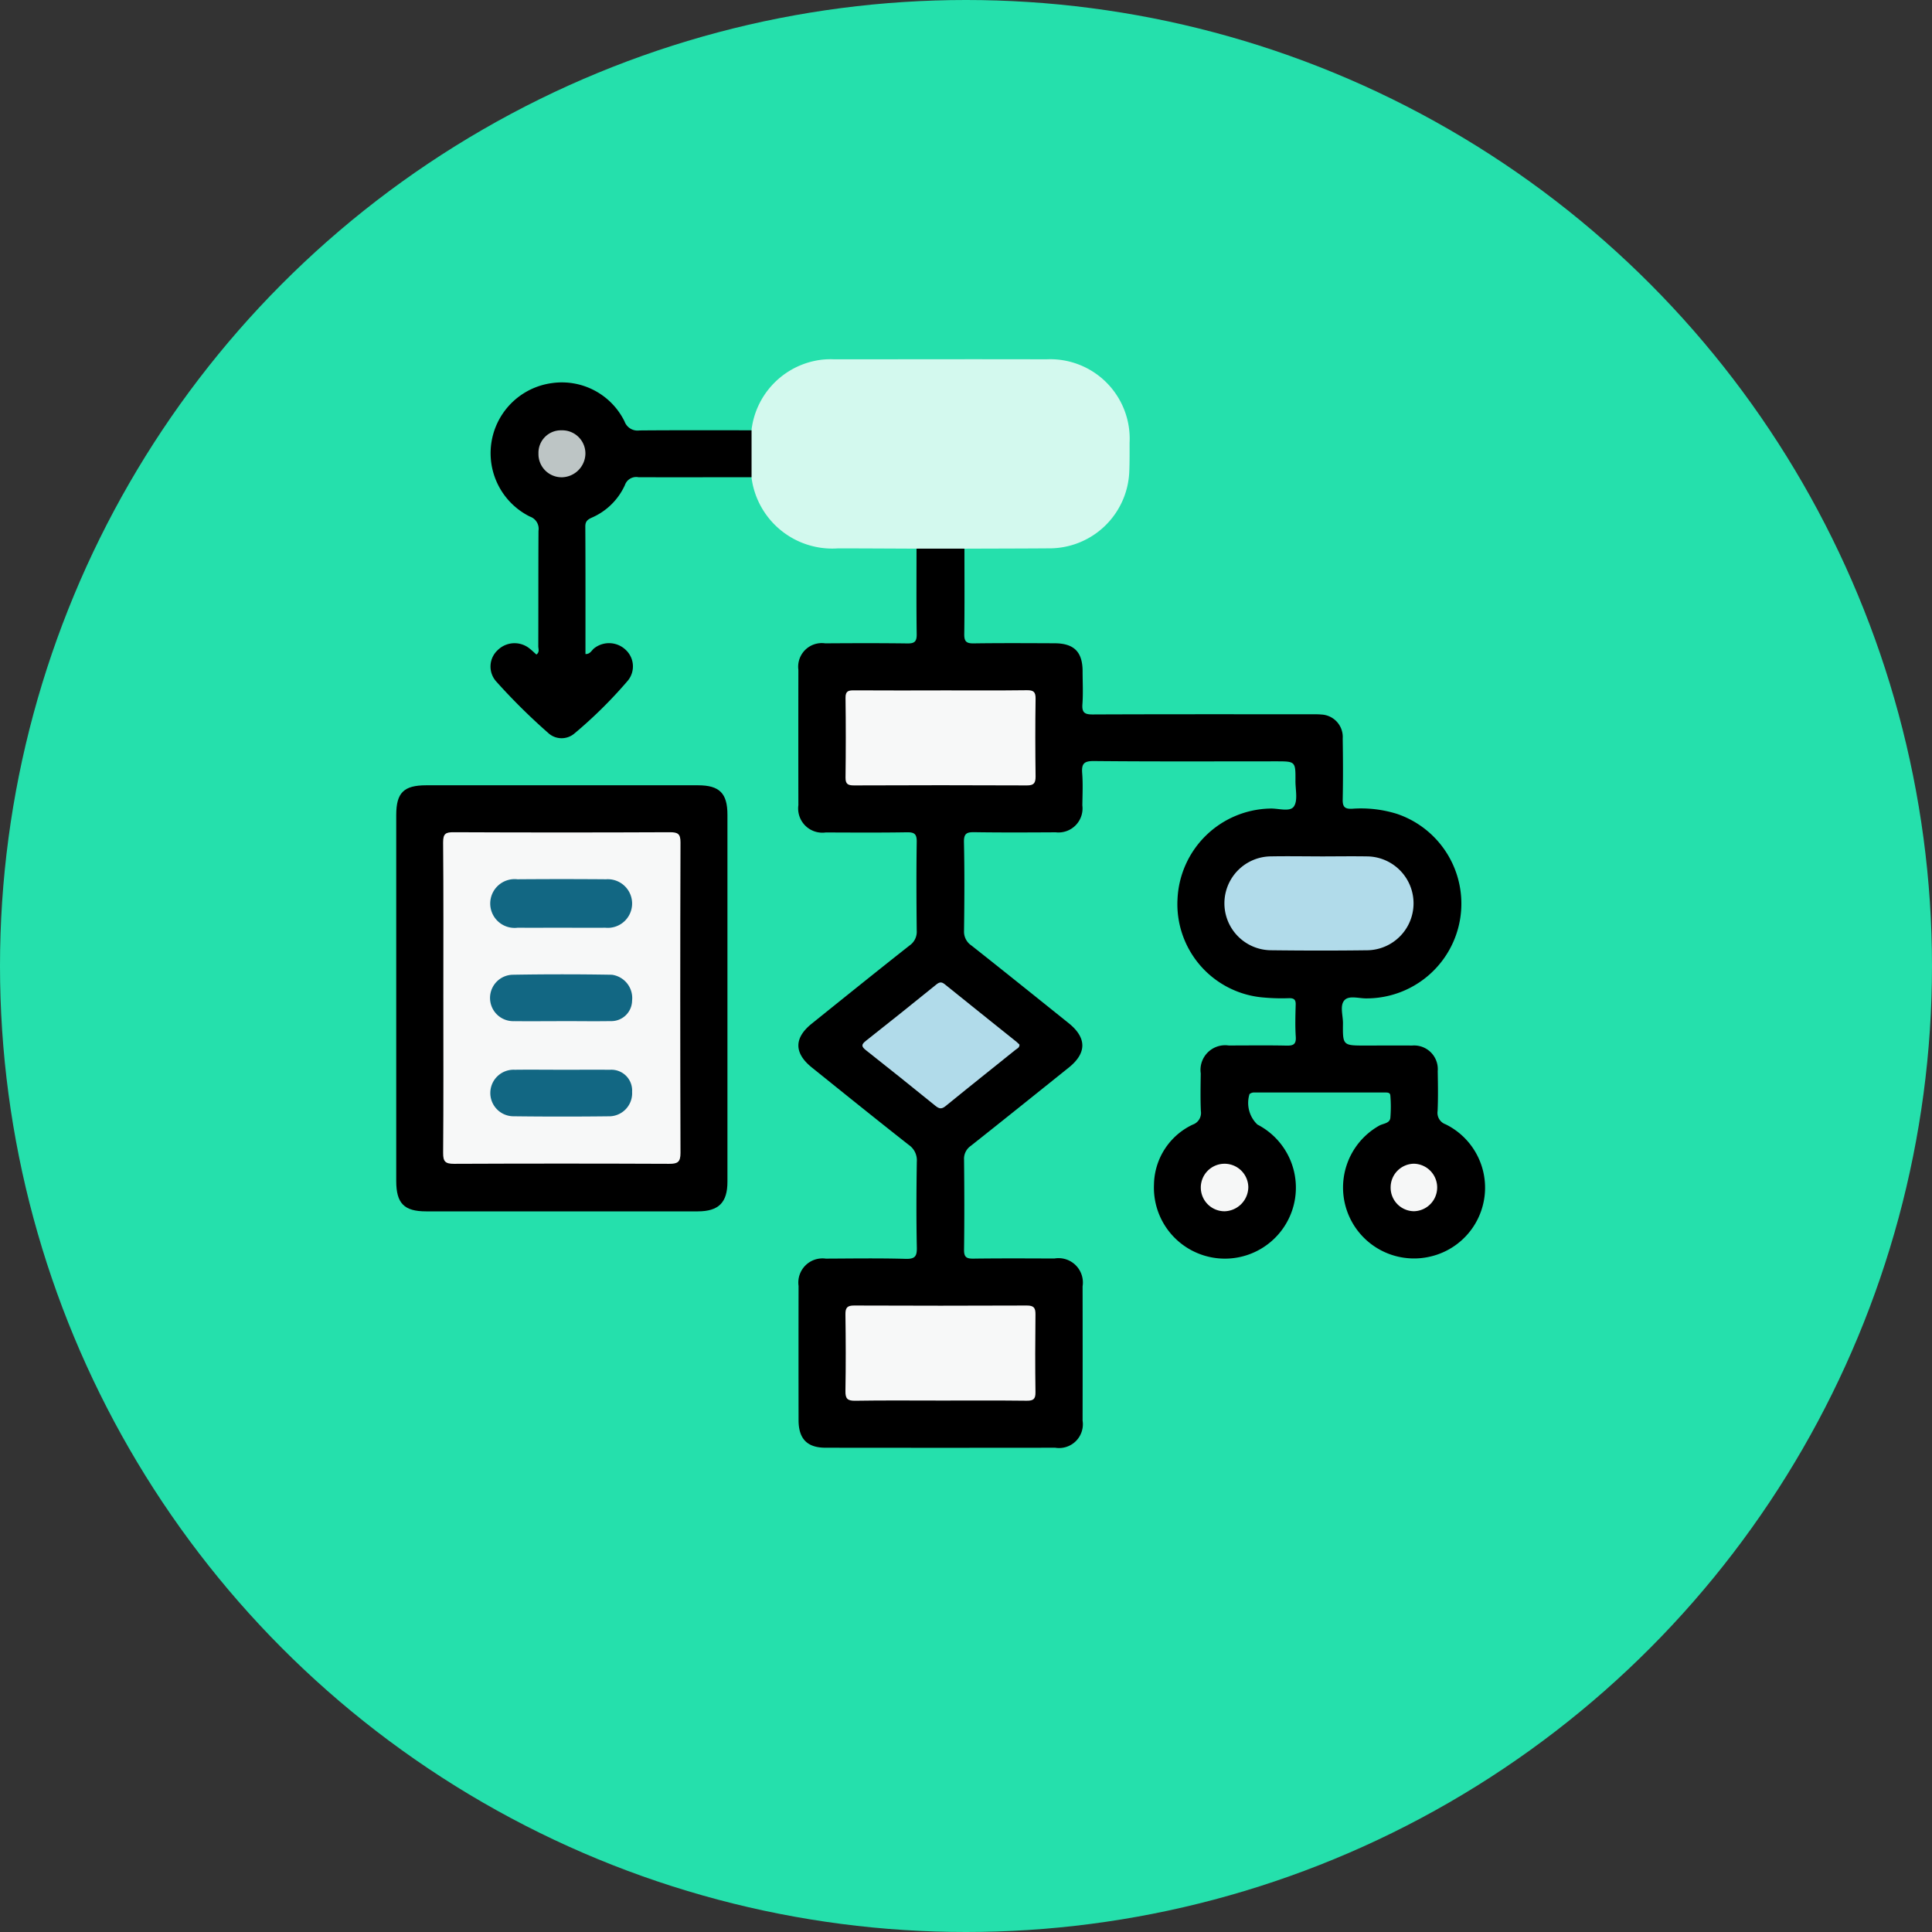 <svg xmlns="http://www.w3.org/2000/svg" xmlns:xlink="http://www.w3.org/1999/xlink" width="121" height="121" viewBox="0 0 121 121">
  <rect x="0" y="0" width="121" height="121" fill="#333333" stroke="none"/>
  <defs>
    <clipPath id="clip-path">
      <rect id="Rectángulo_45992" data-name="Rectángulo 45992" width="68.185" height="68.176" fill="none"/>
    </clipPath>
  </defs>
  <g id="Grupo_154617" data-name="Grupo 154617" transform="translate(-285 -3416.344)">
    <circle id="Elipse_4864" data-name="Elipse 4864" cx="60.5" cy="60.5" r="60.5" transform="translate(285 3416.344)" fill="#25e0ac"/>
    <g id="Grupo_154324" data-name="Grupo 154324" transform="translate(15 -948.156)">
      <rect id="Rectángulo_35900" data-name="Rectángulo 35900" width="80" height="80" transform="translate(287 4382)" fill="none"/>
      <g id="Grupo_154322" data-name="Grupo 154322" transform="translate(294.816 4386.995)">
        <g id="Grupo_154322-2" data-name="Grupo 154322" clip-path="url(#clip-path)">
          <path id="Trazado_196415" data-name="Trazado 196415" d="M52.3,19.554c0,1.784.015,3.568-.011,5.351-.007.465.134.589.587.583,1.691-.024,3.382-.014,5.074-.007,1.21.005,1.742.537,1.75,1.731,0,.695.04,1.393-.011,2.084-.04.54.152.646.659.643,4.54-.02,9.081-.012,13.621-.011.231,0,.465-.006.695.016a1.405,1.405,0,0,1,1.327,1.5c.02,1.274.026,2.549,0,3.822-.011.464.135.6.589.579a7.551,7.551,0,0,1,2.81.321,5.934,5.934,0,0,1-1.857,11.555c-.483.02-1.107-.2-1.412.094-.335.33-.108.968-.114,1.47-.017,1.39-.006,1.39,1.41,1.39.973,0,1.946-.01,2.919,0a1.483,1.483,0,0,1,1.606,1.6c.014.834.029,1.669-.008,2.5a.762.762,0,0,0,.507.835,4.426,4.426,0,0,1-1.05,8.3,4.444,4.444,0,0,1-3.108-8.221c.246-.138.653-.132.693-.487a8.548,8.548,0,0,0,0-1.387c-.011-.227-.225-.195-.381-.2q-4.066,0-8.131,0a.45.45,0,0,0-.31.1,1.871,1.871,0,0,0,.494,1.907,4.446,4.446,0,1,1-6.477,3.756A4.223,4.223,0,0,1,66.6,55.626a.773.773,0,0,0,.508-.843c-.035-.786-.018-1.574-.008-2.362a1.546,1.546,0,0,1,1.751-1.75c1.2,0,2.409-.018,3.613.008.43.01.62-.074.587-.557-.044-.668-.023-1.343-.005-2.014.008-.3-.1-.4-.4-.4a12.5,12.5,0,0,1-1.6-.041,5.867,5.867,0,0,1-5.4-6.186,5.935,5.935,0,0,1,5.767-5.648c.523-.029,1.257.232,1.514-.123.268-.371.1-1.063.105-1.614.007-1.221,0-1.221-1.222-1.221-3.8,0-7.6.019-11.4-.018-.64-.006-.78.181-.735.767.052.668.018,1.343.01,2.014a1.506,1.506,0,0,1-1.669,1.682c-1.691.009-3.383.019-5.073-.007-.479-.008-.685.059-.673.622.041,1.853.029,3.707.005,5.559a1.04,1.04,0,0,0,.469.919c2.035,1.607,4.055,3.233,6.078,4.855,1.146.919,1.149,1.876.01,2.789-2.041,1.636-4.08,3.276-6.132,4.9a.982.982,0,0,0-.424.87c.02,1.876.025,3.753,0,5.629-.007.472.149.57.587.564,1.691-.023,3.382-.013,5.073-.008A1.526,1.526,0,0,1,59.7,65.754q.007,4.2,0,8.409a1.49,1.49,0,0,1-1.714,1.7q-7.193.009-14.386,0c-1.15,0-1.686-.558-1.688-1.721q-.007-4.2,0-8.409a1.513,1.513,0,0,1,1.706-1.713c1.668-.007,3.336-.034,5,.014.607.017.715-.179.7-.735-.037-1.783-.028-3.567,0-5.351a1.165,1.165,0,0,0-.5-1.047c-2.038-1.6-4.057-3.23-6.078-4.855-1.117-.9-1.119-1.845-.007-2.739,2.039-1.639,4.076-3.281,6.131-4.9a1.04,1.04,0,0,0,.448-.929c-.02-1.853-.028-3.707,0-5.559.008-.506-.154-.607-.625-.6-1.69.028-3.382.016-5.073.01a1.516,1.516,0,0,1-1.714-1.707q-.007-4.239,0-8.478a1.479,1.479,0,0,1,1.68-1.659c1.714-.011,3.429-.017,5.143.006.453.007.594-.118.587-.583-.026-1.783-.011-3.567-.011-5.351a4.13,4.13,0,0,1,2.992,0" transform="translate(-16.714 -7.688)"/>
          <path id="Trazado_196416" data-name="Trazado 196416" d="M50.19,11.867H47.2c-1.636-.007-3.271-.016-4.908-.019A5.1,5.1,0,0,1,36.855,7.4a4.692,4.692,0,0,1,0-2.95A5.031,5.031,0,0,1,40.8.109a4.746,4.746,0,0,1,1.242-.1c4.422,0,8.845-.013,13.267,0a4.978,4.978,0,0,1,5.226,5.239c0,.578.006,1.158-.017,1.736a5.006,5.006,0,0,1-5.051,4.863c-1.759.013-3.518.014-5.278.021" transform="translate(-14.606 0)" fill="#d3f9ee"/>
          <path id="Trazado_196417" data-name="Trazado 196417" d="M0,57.719q0-5.73,0-11.46c0-1.4.468-1.865,1.88-1.866q8.508,0,17.016,0c1.35,0,1.847.5,1.847,1.842q0,11.494,0,22.989c0,1.3-.548,1.853-1.857,1.854q-8.508.005-17.016,0c-1.376,0-1.869-.5-1.87-1.9q0-5.73,0-11.46" transform="translate(0 -17.706)"/>
          <path id="Trazado_196418" data-name="Trazado 196418" d="M26.163,5.4q0,1.475,0,2.95c-2.362,0-4.725.011-7.087,0a.747.747,0,0,0-.843.488,4.04,4.04,0,0,1-2.082,2.047c-.248.114-.4.224-.4.546.016,2.66.009,5.32.009,7.993.305.017.39-.248.562-.372a1.51,1.51,0,0,1,1.968.12,1.411,1.411,0,0,1,.14,1.9,28.283,28.283,0,0,1-3.351,3.32,1.235,1.235,0,0,1-1.663-.034,38.046,38.046,0,0,1-3.254-3.225,1.4,1.4,0,0,1,.1-1.952,1.5,1.5,0,0,1,2.018-.085c.141.113.272.24.408.361.215-.155.117-.356.118-.522.007-2.409,0-4.817.013-7.226a.808.808,0,0,0-.534-.891,4.43,4.43,0,0,1,1.388-8.363,4.373,4.373,0,0,1,4.534,2.4.868.868,0,0,0,.944.566c2.339-.02,4.679-.01,7.018-.01" transform="translate(-3.909 -0.958)"/>
          <path id="Trazado_196419" data-name="Trazado 196419" d="M52.755,34.5c1.8,0,3.607.013,5.411-.01.427-.005.551.114.544.543-.025,1.618-.021,3.238,0,4.856,0,.409-.1.564-.539.563q-5.411-.024-10.822,0c-.361,0-.548-.06-.542-.486.021-1.665.023-3.33,0-4.995-.007-.44.191-.476.541-.473,1.8.012,3.607.005,5.411.005" transform="translate(-18.668 -13.757)" fill="#f7f8f8"/>
          <path id="Trazado_196420" data-name="Trazado 196420" d="M52.752,104.548c-1.781,0-3.562-.018-5.342.012-.494.008-.619-.14-.61-.62.029-1.595.023-3.191,0-4.786-.005-.417.109-.56.544-.558q5.411.023,10.822,0c.443,0,.541.158.536.564-.019,1.618-.023,3.238,0,4.856.007.432-.121.546-.546.542-1.8-.022-3.607-.01-5.411-.01" transform="translate(-18.667 -39.327)" fill="#f7f8f8"/>
          <path id="Trazado_196421" data-name="Trazado 196421" d="M92.277,51.8c1,0,1.991-.017,2.986,0a2.94,2.94,0,0,1,.019,5.878c-2.014.027-4.028.024-6.041,0a2.94,2.94,0,0,1-.019-5.88c1.018-.019,2.037,0,3.056,0" transform="translate(-34.423 -20.659)" fill="#b1dbea"/>
          <path id="Trazado_196422" data-name="Trazado 196422" d="M58.4,68.824c.008.2-.146.247-.247.328-1.46,1.176-2.929,2.34-4.381,3.526-.259.212-.412.165-.646-.025q-2.155-1.75-4.336-3.47c-.307-.241-.3-.364,0-.6,1.474-1.158,2.935-2.333,4.392-3.512.192-.156.326-.195.535-.026,1.493,1.208,3,2.405,4.494,3.607.07.057.133.123.189.175" transform="translate(-19.367 -25.899)" fill="#b1dbea"/>
          <path id="Trazado_196423" data-name="Trazado 196423" d="M85.313,86.8A1.488,1.488,0,1,1,86.8,85.276,1.528,1.528,0,0,1,85.313,86.8" transform="translate(-33.435 -33.434)" fill="#f6f7f7"/>
          <path id="Trazado_196424" data-name="Trazado 196424" d="M103.6,85.281a1.48,1.48,0,0,1,1.459-1.459,1.488,1.488,0,0,1,.011,2.975,1.476,1.476,0,0,1-1.47-1.516" transform="translate(-41.321 -33.434)" fill="#f6f7f7"/>
          <path id="Trazado_196425" data-name="Trazado 196425" d="M4.9,59.645c0-3.242.014-6.484-.014-9.726,0-.538.153-.637.656-.634q6.773.03,13.547,0c.5,0,.666.1.664.638q-.031,9.726,0,19.452c0,.572-.183.679-.706.677q-6.738-.029-13.477,0c-.545,0-.687-.138-.683-.683.026-3.242.013-6.484.013-9.726" transform="translate(-1.95 -19.658)" fill="#f7f8f8"/>
          <path id="Trazado_196426" data-name="Trazado 196426" d="M16.247,7.413a1.452,1.452,0,0,1,1.511,1.464,1.507,1.507,0,0,1-1.452,1.476,1.451,1.451,0,0,1-1.488-1.487,1.408,1.408,0,0,1,1.43-1.454" transform="translate(-5.91 -2.957)" fill="#bdc5c5"/>
          <path id="Trazado_196427" data-name="Trazado 196427" d="M14.3,57.211c-.925,0-1.849.011-2.773,0a1.528,1.528,0,1,1-.028-3.032q2.773-.023,5.546,0a1.523,1.523,0,1,1-.041,3.034c-.9.01-1.8,0-2.7,0" transform="translate(-3.908 -21.605)" fill="#126783"/>
          <path id="Trazado_196428" data-name="Trazado 196428" d="M14.272,67.02c-.993,0-1.987.011-2.98,0a1.454,1.454,0,0,1-.115-2.906q3.117-.054,6.237,0a1.474,1.474,0,0,1,1.263,1.627,1.3,1.3,0,0,1-1.355,1.276c-1.017.017-2.033,0-3.05,0" transform="translate(-3.906 -25.561)" fill="#126783"/>
          <path id="Trazado_196429" data-name="Trazado 196429" d="M14.307,74.032c.992,0,1.986-.011,2.979,0a1.3,1.3,0,0,1,1.392,1.38,1.445,1.445,0,0,1-1.368,1.532q-3.014.036-6.029,0a1.458,1.458,0,1,1,.047-2.914c.993-.012,1.986,0,2.98,0" transform="translate(-3.906 -29.527)" fill="#126783"/>
        </g>
      </g>
    </g>
  </g>
</svg>
